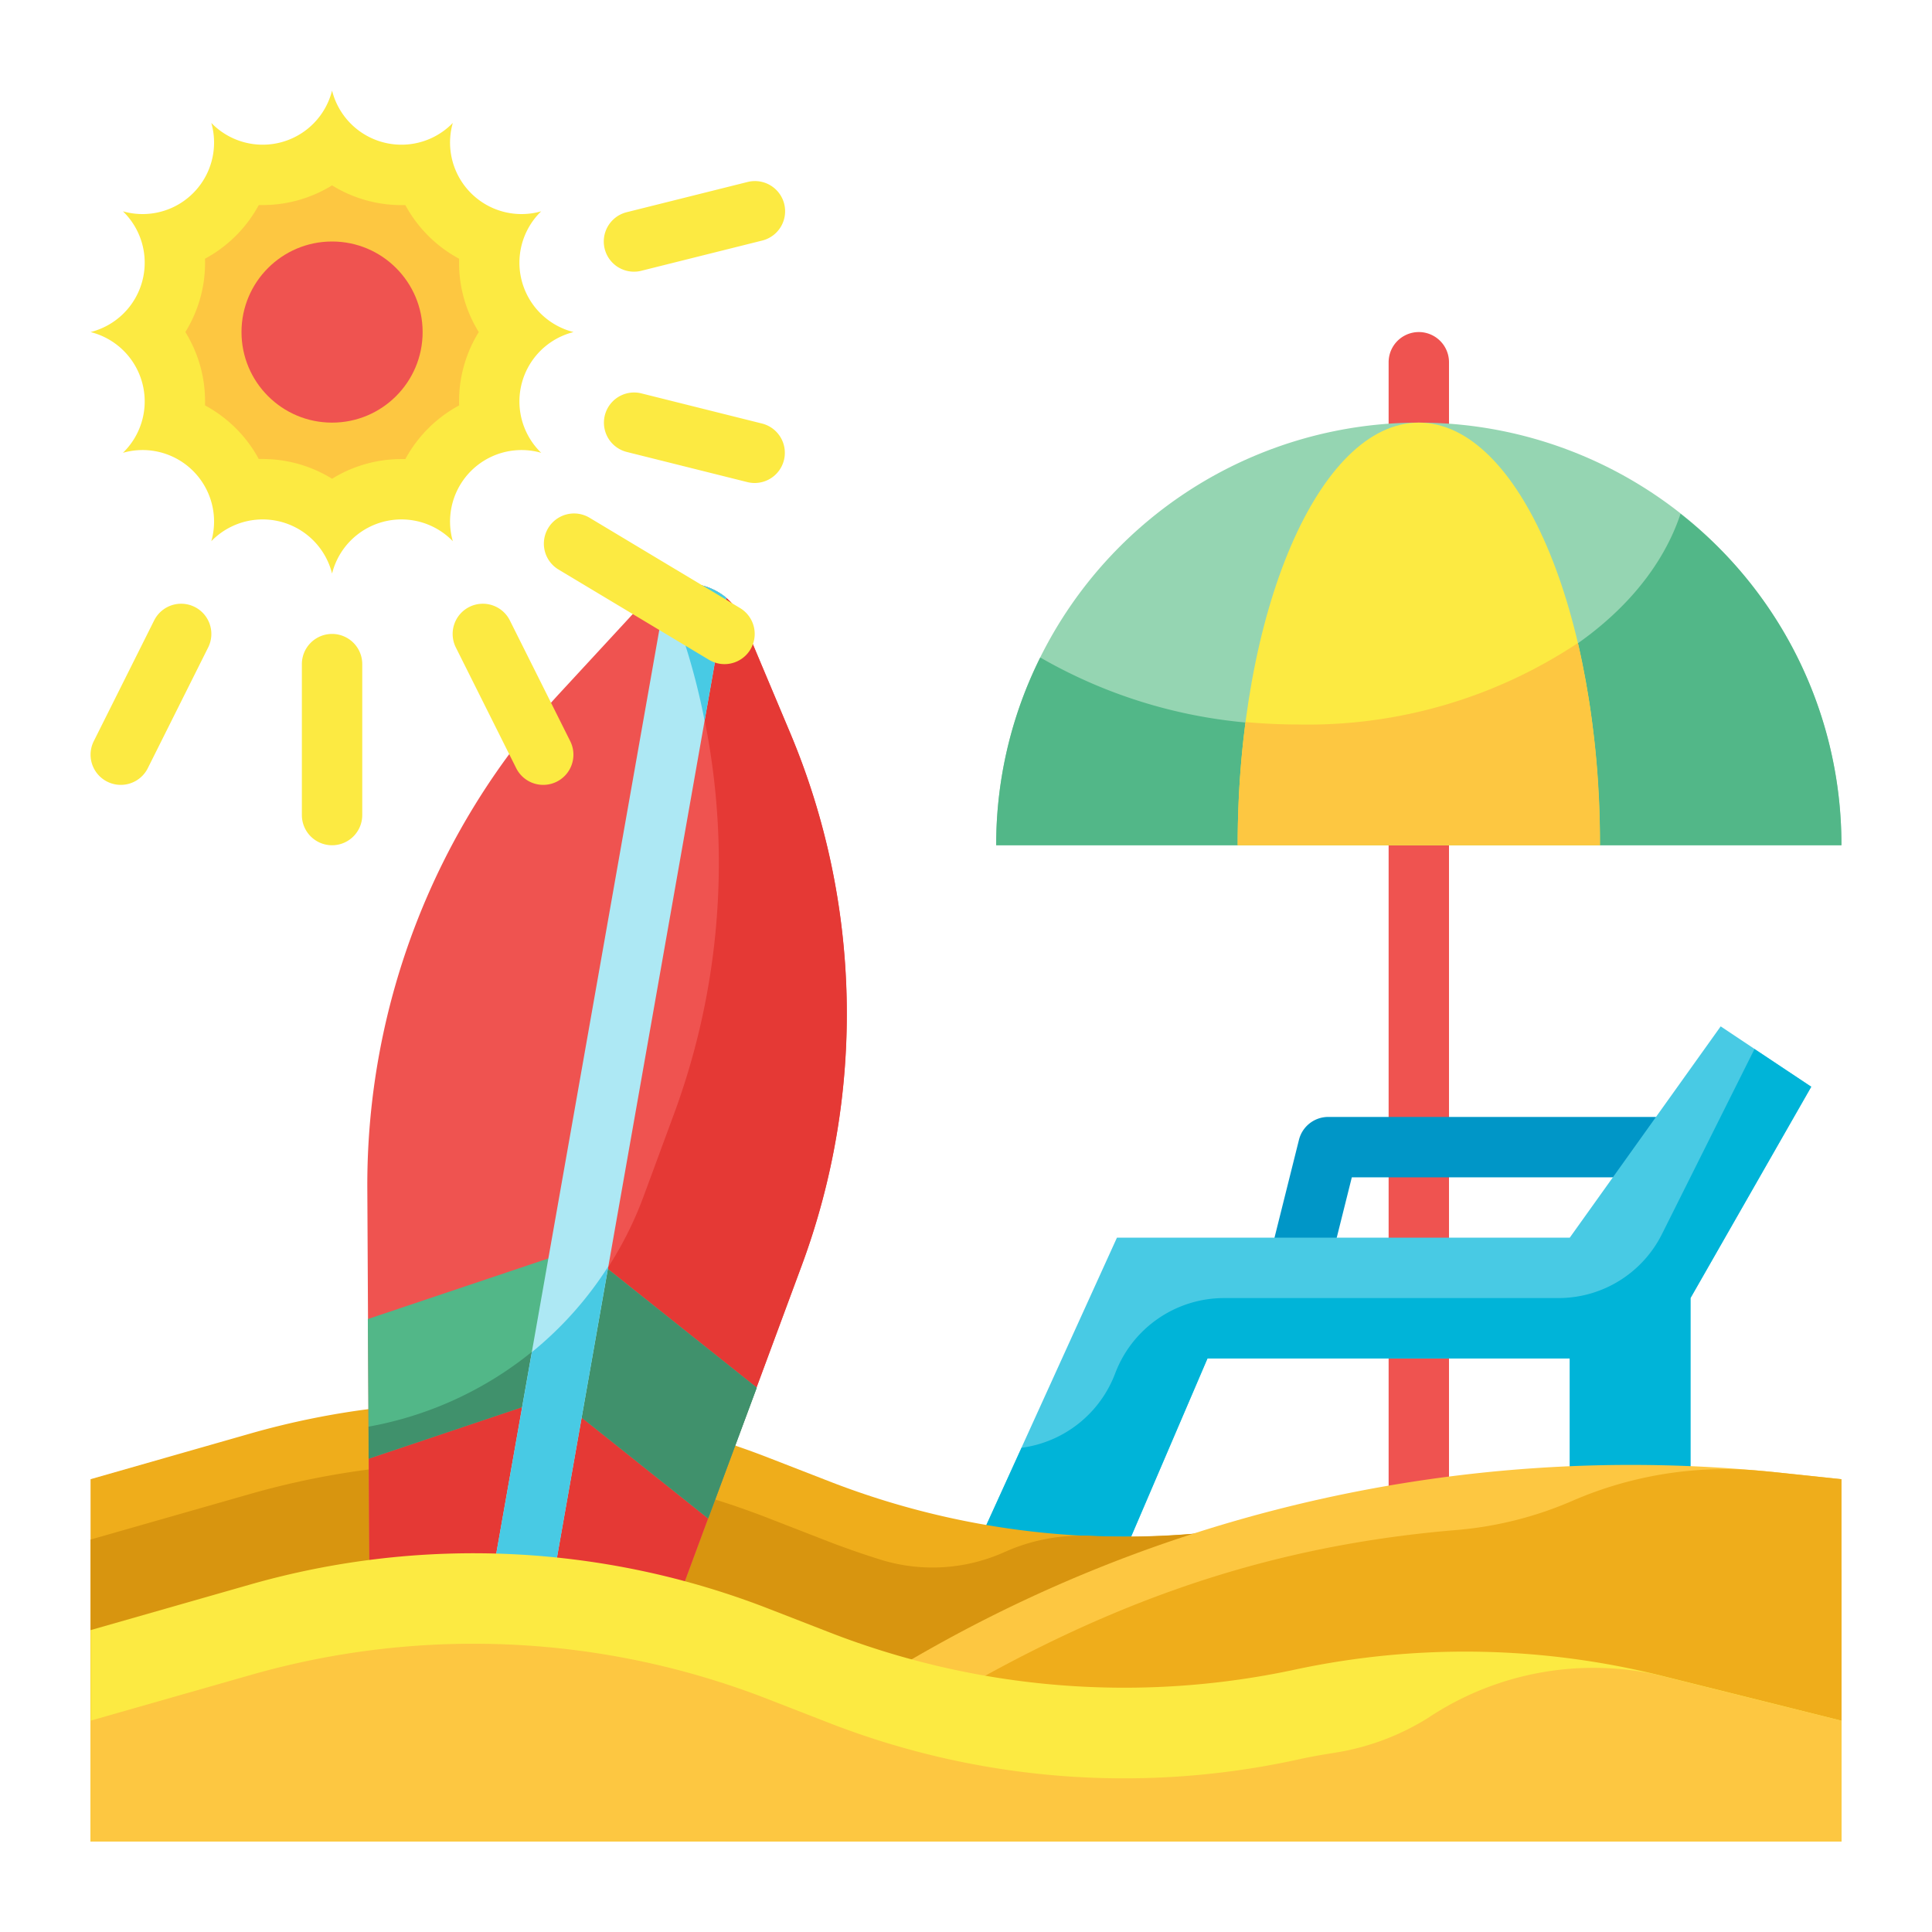 <svg viewBox="0 0 64 64" xmlns="http://www.w3.org/2000/svg"><g><g><path d="M47 16a1 1 0 0 1-1-1v-3a1 1 0 0 1 2 0v3a1 1 0 0 1-1 1zM47 51a1 1 0 0 1-1-1V28a1 1 0 0 1 2 0v22a1 1 0 0 1-1 1z" fill="#ef5350"></path><path d="M33 28a14 14 0 0 1 28 0z" fill="#95d5b2"></path><path d="M61 28H33a13.857 13.857 0 0 1 1.46-6.22A16.632 16.632 0 0 0 43 24c6.18 0 11.34-2.98 12.67-6.98A13.915 13.915 0 0 1 61 28z" fill="#52b788"></path><path d="M41 28c0-7.732 2.686-14 6-14s6 6.268 6 14z" fill="#fcea42"></path><path d="M53 28H41a31.332 31.332 0 0 1 .26-4.08c.57.05 1.15.08 1.74.08a16.158 16.158 0 0 0 9.27-2.7A29.513 29.513 0 0 1 53 28z" fill="#fdc741"></path><path d="m43.97 42.243-1.94-.486 1-4A1 1 0 0 1 44 37h10.857v2H44.781z" fill="#0096c7"></path><path d="m57 34-5 7H37l-5 11h5l3-7h12v6h4v-8l4-7z" fill="#48cae4"></path><path d="m60 36-4 7v8h-4v-6H40l-3 7h-5l1.84-4.04a3.859 3.859 0 0 0 3.1-2.46 3.86 3.86 0 0 1 3.6-2.5h11.08a3.832 3.832 0 0 0 3.44-2.13l3.06-6.12z" fill="#00b4d8"></path><path d="M42.888 50.31a26.934 26.934 0 0 1-15.406-1.234l-2.035-.791a26.933 26.933 0 0 0-17.162-.795L3 49v12h58v-9l-5.936-1.484a26.936 26.936 0 0 0-12.176-.206z" fill="#efad1b"></path><path d="M47.27 50.31h-4.382a26.845 26.845 0 0 1-6.738.567 6.25 6.25 0 0 0-2.717.469l-.2.087a5.808 5.808 0 0 1-4.013.248q-.876-.271-1.734-.6l-2.035-.791a26.933 26.933 0 0 0-17.166-.8L3 51v10h58v-9a68.257 68.257 0 0 0-13.73-1.69z" fill="#d8950f"></path><path d="m21 61 6.794-4.529a47.292 47.292 0 0 1 31.185-7.684L61 49v12z" fill="#fdc741"></path><path d="M52.113 49.706a12.177 12.177 0 0 1-3.808.973c-7.744.635-13.764 3.294-20.511 7.792L24 61h37V49l-2.021-.213q-.356-.038-.712-.069a12.681 12.681 0 0 0-6.154.988z" fill="#efad1b"></path><path d="m22.085 54.011-9.849-1.736-.068-12.9a24 24 0 0 1 6.372-16.412l2.76-2.988a2 2 0 0 1 3.313.584l1.573 3.753a24 24 0 0 1 .373 17.6z" fill="#ef5350"></path><path d="m26.56 41.92-4.48 12.09-9.84-1.74-.03-5.02a11.939 11.939 0 0 0 9.11-7.62l1-2.71a24.023 24.023 0 0 0-.3-17.44 2 2 0 0 1 2.59 1.08l1.58 3.75a24.018 24.018 0 0 1 .37 17.61z" fill="#e53935"></path><path d="m25.067 45.967-1.608 4.336-5.083-4.054-6.163 2.071-.028-4.625 7.059-2.37z" fill="#52b788"></path><path d="m25.07 45.97-1.61 4.33-5.08-4.05-6.17 2.07v-1.06a11.967 11.967 0 0 0 7.9-5.24z" fill="#40916c"></path><path d="m24.06 19.8-5.7 32.31-2.01-.14 5.74-32.52a2.032 2.032 0 0 1 1.97.35z" fill="#ade8f4"></path><path d="m20.15 41.95-1.79 10.16-2.01-.14 1.27-7.18a11.854 11.854 0 0 0 2.53-2.84zM24.06 19.8l-.72 4.07a22.507 22.507 0 0 0-1.28-4.27l.03-.15a2.032 2.032 0 0 1 1.97.35z" fill="#48cae4"></path><path d="M42.888 55.31a26.934 26.934 0 0 1-15.406-1.234l-2.035-.791a26.933 26.933 0 0 0-17.162-.795L3 54v7h58v-4l-5.936-1.484a26.936 26.936 0 0 0-12.176-.206z" fill="#fcea42"></path><path d="M61 57v4H3v-4l5.29-1.51a26.841 26.841 0 0 1 17.16.8l2.03.79a26.927 26.927 0 0 0 15.41 1.23c.44-.1.89-.18 1.34-.25a8.252 8.252 0 0 0 3.07-1.148 9.885 9.885 0 0 1 7.523-1.45l.236.058z" fill="#fdc741"></path><path d="M11 3a2.369 2.369 0 0 0 4 1.072A2.368 2.368 0 0 0 17.928 7 2.369 2.369 0 0 0 19 11a2.369 2.369 0 0 0-1.072 4A2.368 2.368 0 0 0 15 17.928 2.369 2.369 0 0 0 11 19a2.369 2.369 0 0 0-4-1.072A2.368 2.368 0 0 0 4.072 15 2.369 2.369 0 0 0 3 11a2.369 2.369 0 0 0 1.072-4A2.368 2.368 0 0 0 7 4.072 2.369 2.369 0 0 0 11 3z" fill="#fcea42"></path><path d="M11 15.859a4.382 4.382 0 0 0-2.308-.654h-.12a4.392 4.392 0 0 0-1.781-1.776A4.351 4.351 0 0 0 6.14 11a4.35 4.35 0 0 0 .651-2.43 4.4 4.4 0 0 0 1.781-1.777h.12A4.382 4.382 0 0 0 11 6.141a4.382 4.382 0 0 0 2.308.654h.12a4.392 4.392 0 0 0 1.781 1.776A4.351 4.351 0 0 0 15.86 11a4.35 4.35 0 0 0-.651 2.43 4.4 4.4 0 0 0-1.781 1.777h-.12a4.382 4.382 0 0 0-2.308.652z" fill="#fdc741"></path><circle cx="11" cy="11" fill="#ef5350" r="3"></circle><g fill="#fcea42"><path d="M25 16a.976.976 0 0 1-.244-.03l-4-1a1 1 0 0 1 .486-1.94l4 1A1 1 0 0 1 25 16zM21 9a1 1 0 0 1-.242-1.97l4-1a1 1 0 1 1 .486 1.94l-4 1A.976.976 0 0 1 21 9zM11 28a1 1 0 0 1-1-1v-5a1 1 0 0 1 2 0v5a1 1 0 0 1-1 1zM4 26a1 1 0 0 1-.894-1.447l2-4a1 1 0 0 1 1.79.894l-2 4A1 1 0 0 1 4 26zM18 26a1 1 0 0 1-.9-.553l-2-4a1 1 0 0 1 1.79-.894l2 4A1 1 0 0 1 18 26zM24 22a.994.994 0 0 1-.514-.143l-5-3a1 1 0 0 1 1.03-1.714l5 3A1 1 0 0 1 24 22z" fill="#fcea42"></path></g></g></g></svg>